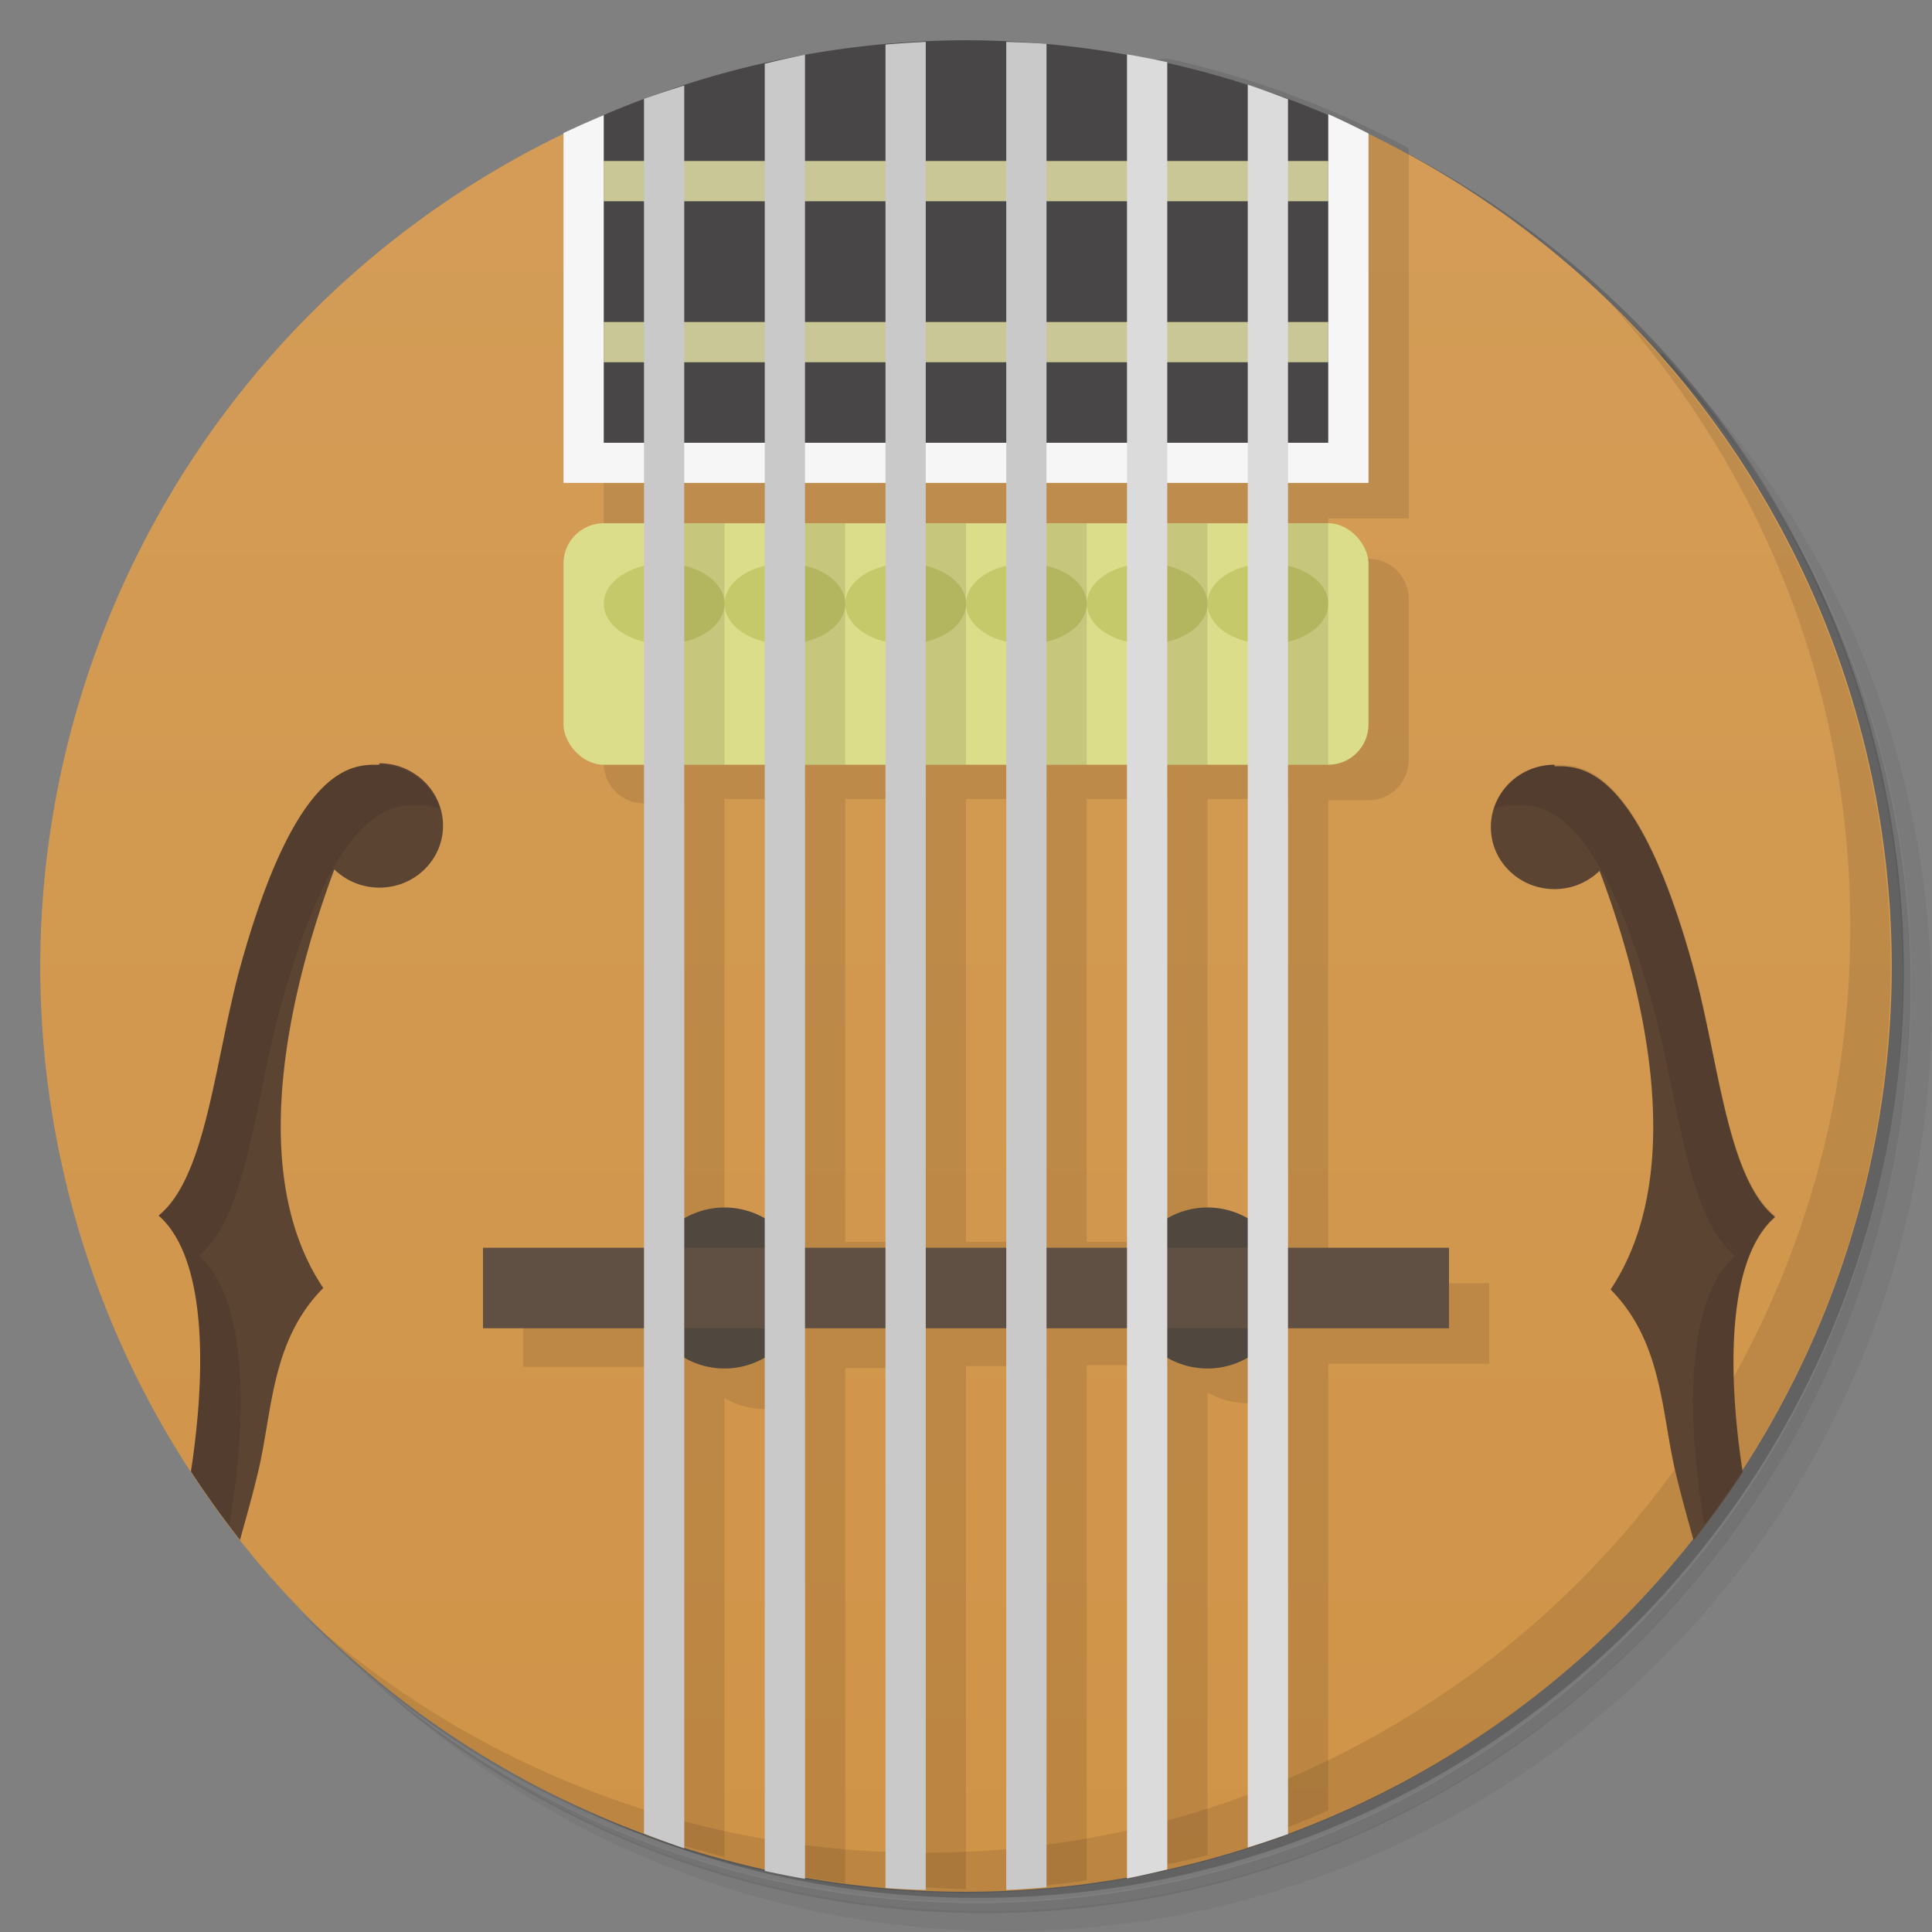 <svg version="1.1" viewBox="0 0 48 48" xmlns="http://www.w3.org/2000/svg">
 <rect x="0" y="0" width="48" height="48" fill="#808080" stroke="none"/>
 <defs>
  <linearGradient id="bg" x2="0" y1="89" y2="43" gradientTransform="translate(0,-42)" gradientUnits="userSpaceOnUse">
   <stop style="stop-color:#d09448" offset="0"/>
   <stop style="stop-color:#d49d58" offset="1"/>
  </linearGradient>
 </defs>
 <path d="m36.3 5c5.86 4.06 9.69 10.8 9.69 18.5 0 12.4-10.1 22.5-22.5 22.5-7.67 0-14.4-3.83-18.5-9.69 1.04 1.82 2.31 3.5 3.78 4.97 4.08 3.71 9.51 5.97 15.5 5.97 12.7 0 23-10.3 23-23 0-5.95-2.26-11.4-5.97-15.5-1.47-1.48-3.15-2.74-4.97-3.78zm4.97 3.78c3.85 4.11 6.22 9.64 6.22 15.7 0 12.7-10.3 23-23 23-6.08 0-11.6-2.36-15.7-6.22 4.16 4.14 9.88 6.72 16.2 6.72 12.7 0 23-10.3 23-23 0-6.34-2.58-12.1-6.72-16.2z" style="opacity:.05"/>
 <path d="m41.3 8.78c3.71 4.08 5.97 9.51 5.97 15.5 0 12.7-10.3 23-23 23-5.95 0-11.4-2.26-15.5-5.97 4.11 3.85 9.64 6.22 15.7 6.22 12.7 0 23-10.3 23-23 0-6.08-2.36-11.6-6.22-15.7z" style="opacity:.1"/>
 <path d="m31.2 2.38c8.62 3.15 14.8 11.4 14.8 21.1 0 12.4-10.1 22.5-22.5 22.5-9.71 0-18-6.14-21.1-14.8a23 23 0 0 0 44.9-7 23 23 0 0 0-16-21.9z" style="opacity:.2"/>
 <path d="m14.7 3a23 23 0 0 0-13.7 21 23 23 0 0 0 23 23 23 23 0 0 0 23-23 23 23 0 0 0-13.7-21h-18.7z" style="fill:url(#bg)"/>
 <path d="m15 2.86v16.1c0 0.554 0.446 1 1 1h1v12h-4v2h4v11.9c0.331 0.1 0.665 0.192 1 0.277v-11.4c0.304 0.176 0.649 0.269 1 0.27 0.351-1e-3 0.696-0.095 1-0.271v11.9c0.332 0.058 0.666 0.109 1 0.152v-12.8h2v12.9c0.333 0.024 0.666 0.041 1 0.051v-13h2v12.9c0.334-0.033 0.668-0.073 1-0.121v-12.8h2v12.4c0.335-0.067 0.668-0.142 1-0.225v-11.5c0.304 0.176 0.649 0.269 1 0.27 0.351-1e-3 0.696-0.095 1-0.271v10.8c0.337-0.129 0.67-0.266 1-0.41v-11.1h4v-2h-4v-12h1c0.554 0 1-0.446 1-1v-4c0-0.554-0.446-1-1-1h-1v-1h2v-9.2c-1.89-1.02-3.91-1.77-6-2.23m-11 18.4h2v11h-2zm3 0h2v11h-2zm3 0h2v11h-2zm3 0h2v11h-2zm3 0h2v11h-2z" style="opacity:.1"/>
 <path d="m24 1a23 23 0 0 0-9.5 2.08v8.52h19v-8.52a23 23 0 0 0-9.5-2.08z" style="fill:#484646"/>
 <path d="m15 4v1h18v-1h-18zm0 4v1h18v-1h-18z" style="fill:#cac796"/>
 <path d="m33 2.84v8.16h-18v-8.14a23 23 0 0 0-1 0.447v8.69h20v-8.68a23 23 0 0 0-1-0.482z" style="fill:#f6f6f6"/>
 <rect x="14" y="13" width="20" height="6" rx="1" style="fill:#dbdd8b"/>
 <path d="m40 7.53c3.71 4.08 5.97 9.51 5.97 15.5 0 12.7-10.3 23-23 23-5.95 0-11.4-2.26-15.5-5.97 4.18 4.29 10 6.97 16.5 6.97 12.7 0 23-10.3 23-23 0-6.46-2.68-12.3-6.97-16.5z" style="opacity:.1"/>
 <path d="m18 30a2 2 0 0 0-2 2 2 2 0 0 0 2 2 2 2 0 0 0 2-2 2 2 0 0 0-2-2zm12 0a2 2 0 0 0-2 2 2 2 0 0 0 2 2 2 2 0 0 0 2-2 2 2 0 0 0-2-2z" style="fill:#50483f"/>
 <rect x="12" y="31" width="24" height="2" style="fill:#604f43"/>
 <path d="m16.5 14a1.5 1 0 0 0-1.5 1 1.5 1 0 0 0 1.5 1 1.5 1 0 0 0 1.5-1 1.5 1 0 0 0-1.5-1zm1.5 1a1.5 1 0 0 0 1.5 1 1.5 1 0 0 0 1.5-1 1.5 1 0 0 0-1.5-1 1.5 1 0 0 0-1.5 1zm3 0a1.5 1 0 0 0 1.5 1 1.5 1 0 0 0 1.5-1 1.5 1 0 0 0-1.5-1 1.5 1 0 0 0-1.5 1zm3 0a1.5 1 0 0 0 1.5 1 1.5 1 0 0 0 1.5-1 1.5 1 0 0 0-1.5-1 1.5 1 0 0 0-1.5 1zm3 0a1.5 1 0 0 0 1.5 1 1.5 1 0 0 0 1.5-1 1.5 1 0 0 0-1.5-1 1.5 1 0 0 0-1.5 1zm3 0a1.5 1 0 0 0 1.5 1 1.5 1 0 0 0 1.5-1 1.5 1 0 0 0-1.5-1 1.5 1 0 0 0-1.5 1z" style="fill:#c6c969"/>
 <path d="m23 1.04a23 23 0 0 0-1 0.067v45.8a23 23 0 0 0 1 0.049v-45.9zm2 0.016v45.9a23 23 0 0 0 1-0.067v-45.8a23 23 0 0 0-1-0.049zm-5 0.303a23 23 0 0 0-1 0.224v44.9a23 23 0 0 0 1 0.197v-45.3zm-3 0.765a23 23 0 0 0-1 0.332v43.1a23 23 0 0 0 1 0.365v-43.8z" style="fill:#c9c9c9"/>
 <path d="m28 1.37v45.3a23 23 0 0 0 1-0.225v-44.9a23 23 0 0 0-1-0.195zm3 0.729v43.8a23 23 0 0 0 1-0.332v-43.1a23 23 0 0 0-1-0.365z" style="fill:#dbdbdb"/>
 <path d="m9.42 19c-0.613 0-2.03-0.108-3.45 5.02-0.631 2.29-0.835 5.22-2.03 6.18 1.21 1.06 1.18 3.92 0.803 6.36a23 23 0 0 0 1.22 1.7c0.151-0.549 0.304-1.08 0.449-1.69 0.358-1.49 0.316-3.26 1.62-4.57-2.02-3-0.696-7.8 0.275-10.4 0.287 0.28 0.682 0.453 1.12 0.453 0.875 0 1.58-0.692 1.58-1.54s-0.709-1.55-1.58-1.55zm29.2 0c-0.875 0-1.58 0.697-1.58 1.55s0.709 1.54 1.58 1.54c0.437 0 0.833-0.174 1.12-0.453 0.971 2.56 2.3 7.36 0.275 10.4 1.3 1.31 1.26 3.08 1.62 4.57 0.143 0.594 0.293 1.12 0.441 1.66a23 23 0 0 0 1.22-1.69c-0.377-2.44-0.399-5.29 0.807-6.34-1.2-0.965-1.4-3.9-2.03-6.18-1.41-5.12-2.84-5.02-3.45-5.02z" style="fill:#5c4433"/>
 <path d="m9.42 19c-0.613 0-2.03-0.108-3.45 5.02-0.631 2.29-0.835 5.22-2.03 6.18 1.21 1.06 1.18 3.92 0.803 6.36a23 23 0 0 0 0.955 1.33c0.43-2.5 0.506-5.59-0.758-6.69 1.2-0.965 1.4-3.9 2.03-6.18 1.41-5.12 2.84-5.02 3.45-5.02 0.177 0 0.345 0.035 0.504 0.088-0.202-0.628-0.795-1.09-1.5-1.09zm29.2 0c-0.709 0-1.3 0.46-1.5 1.09 0.159-0.053 0.327-0.088 0.504-0.088 0.613 0 2.03-0.108 3.45 5.02 0.631 2.29 0.835 5.22 2.03 6.18-1.26 1.1-1.19 4.18-0.758 6.68a23 23 0 0 0 0.951-1.34c-0.377-2.44-0.399-5.29 0.807-6.34-1.2-0.965-1.4-3.9-2.03-6.18-1.41-5.12-2.84-5.02-3.45-5.02z" style="opacity:.1"/>
 <path d="m17 13v6h1v-6h-1zm3 0v6h1v-6h-1zm3 0v6h1v-6h-1zm3 0v6h1v-6h-1zm3 0v6h1v-6h-1zm3 0v6h1v-6h-1z" style="opacity:.1"/>
</svg>
